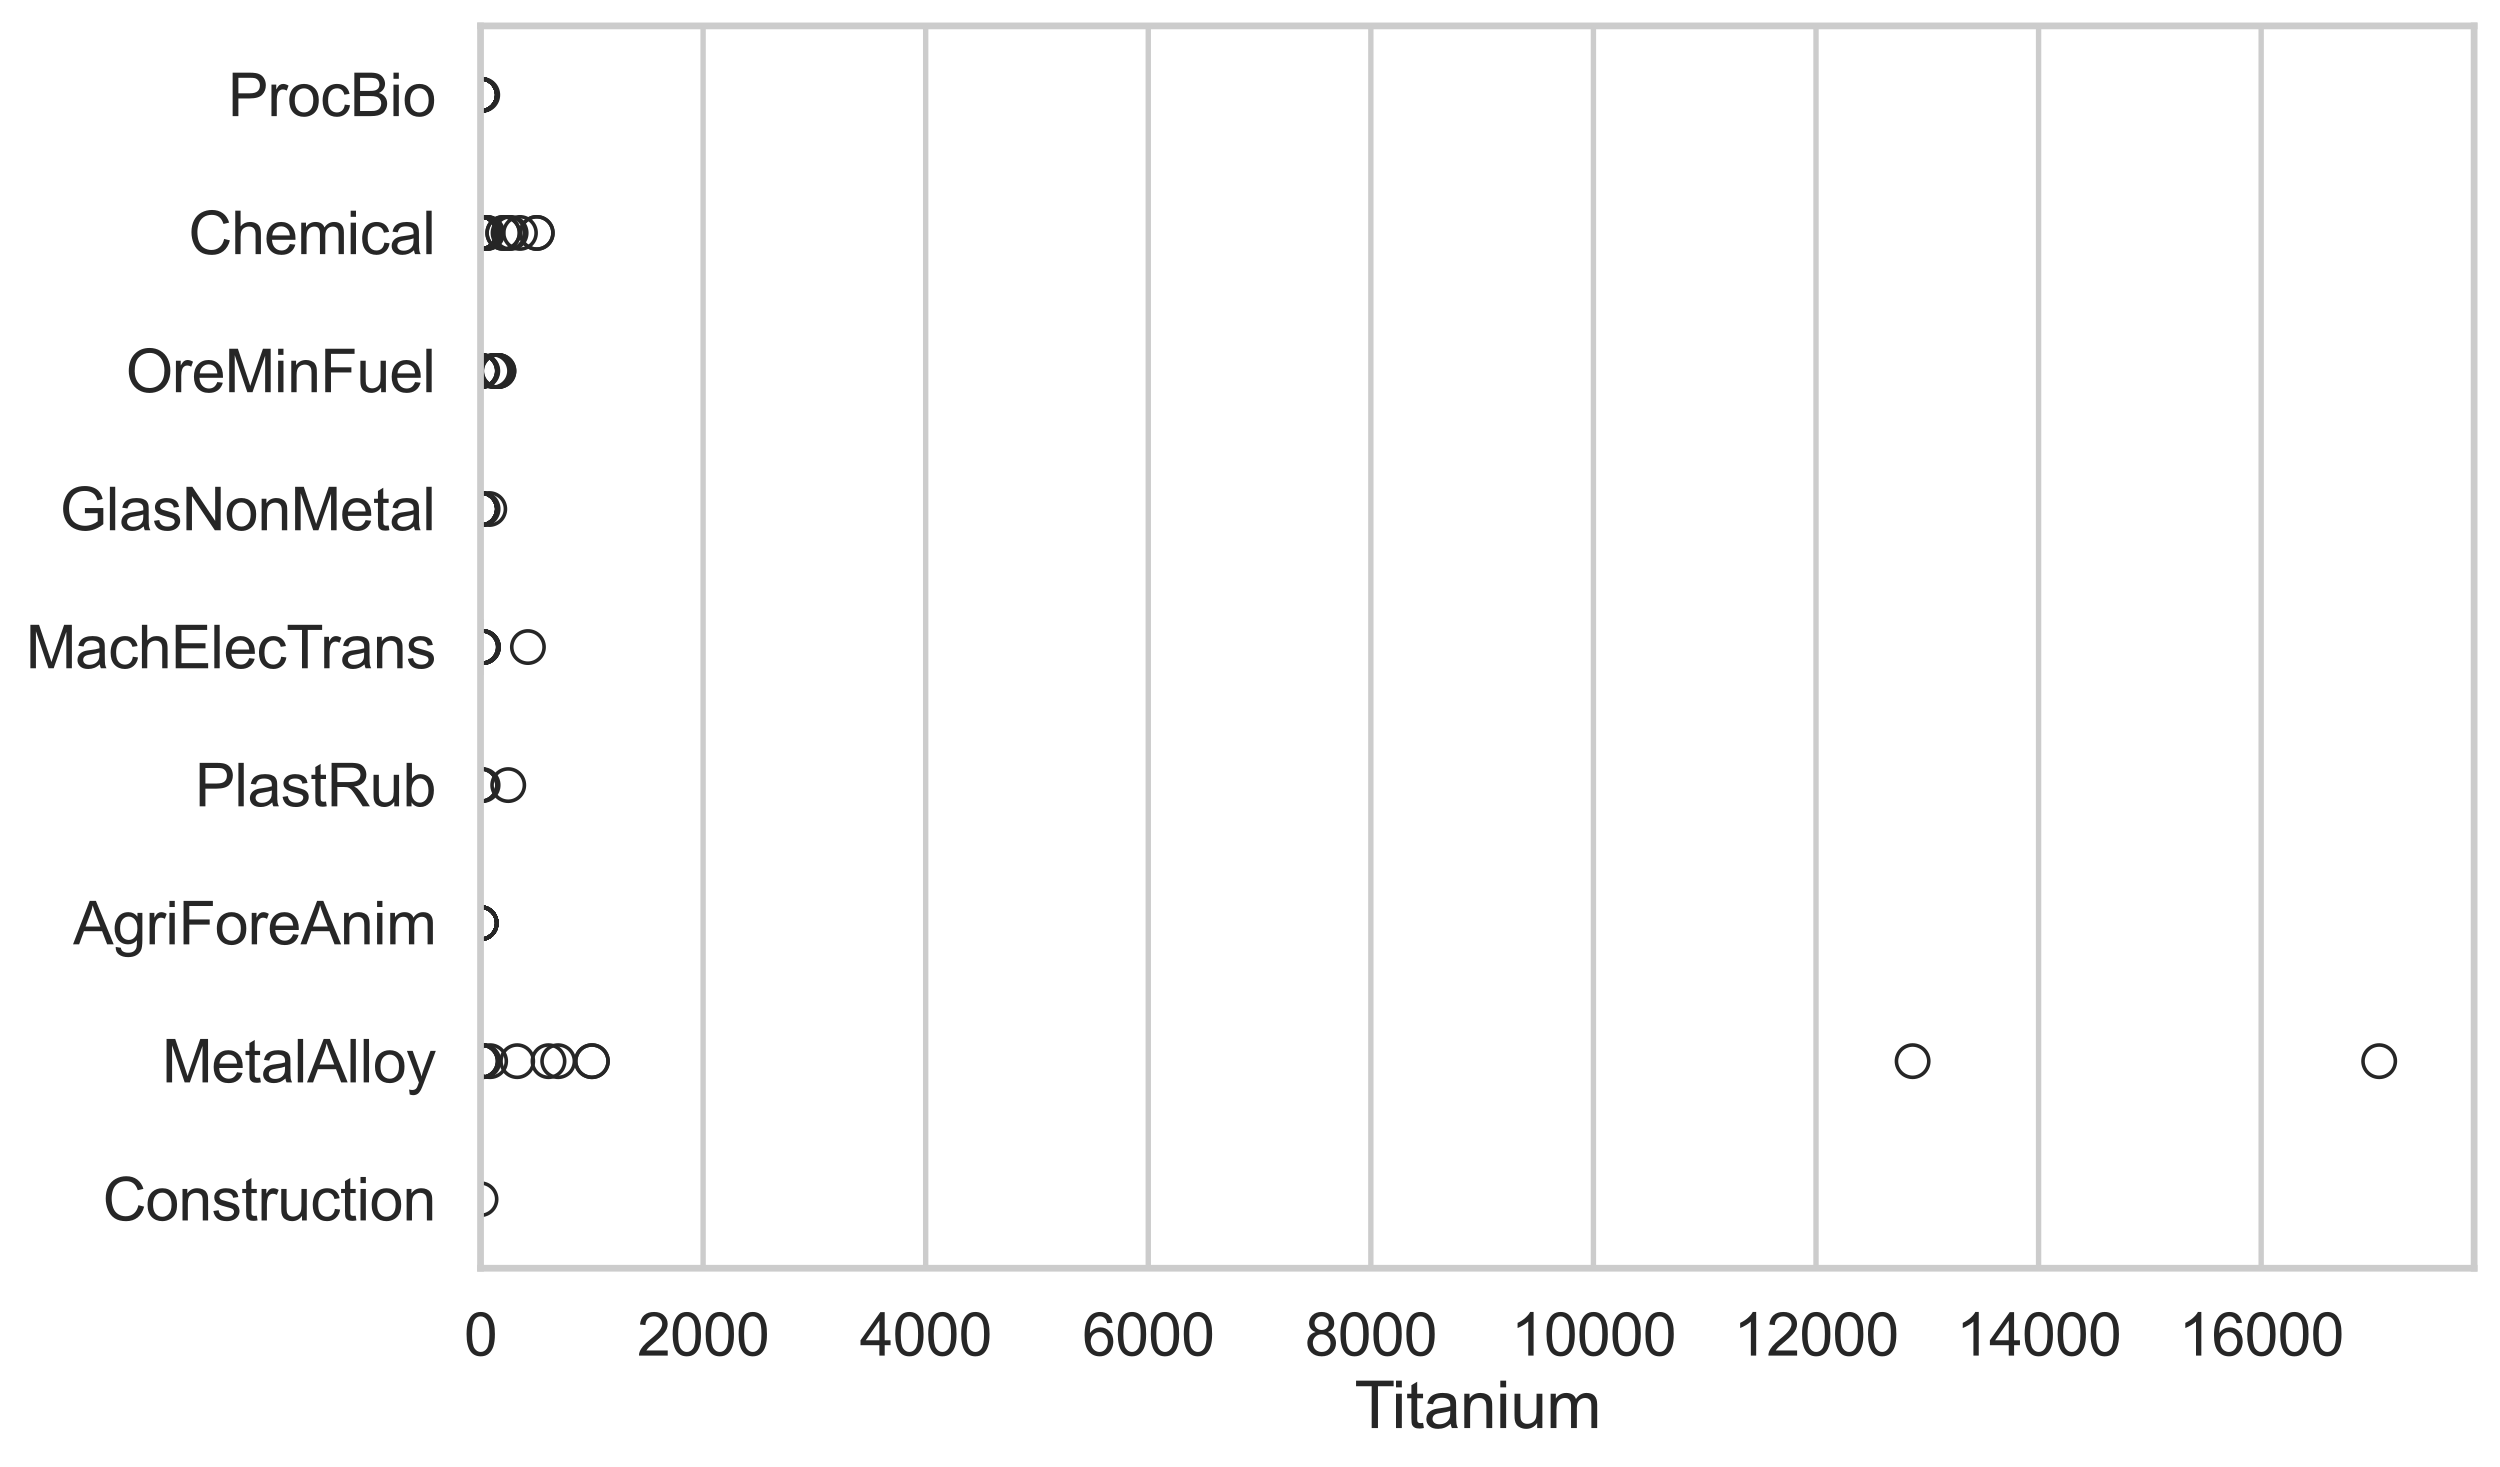 <?xml version="1.0" encoding="utf-8" standalone="no"?>
<!DOCTYPE svg PUBLIC "-//W3C//DTD SVG 1.1//EN"
  "http://www.w3.org/Graphics/SVG/1.1/DTD/svg11.dtd">
<svg xmlns:xlink="http://www.w3.org/1999/xlink" width="695.577pt" height="408.111pt" viewBox="0 0 695.577 408.111" xmlns="http://www.w3.org/2000/svg" version="1.1">
 <defs>
  <style type="text/css">*{stroke-linejoin: round; stroke-linecap: butt}</style>
 </defs>
 <g id="figure_1">
  <g id="patch_1">
   <path d="M 0 408.111 
L 695.577 408.111 
L 695.577 0 
L 0 0 
z
" style="fill: #ffffff"/>
  </g>
  <g id="axes_1">
   <g id="patch_2">
    <path d="M 133.697 352.86 
L 688.377 352.86 
L 688.377 7.2 
L 133.697 7.2 
z
" style="fill: #ffffff"/>
   </g>
   <g id="matplotlib.axis_1">
    <g id="xtick_1">
     <g id="line2d_1">
      <path d="M 133.697 352.86 
L 133.697 7.2 
" clip-path="url(#pbcf66640b5)" style="fill: none; stroke: #cccccc; stroke-width: 1.5; stroke-linecap: round"/>
     </g>
     <g id="text_1">
      <!-- 0 -->
      <g style="fill: #262626" transform="translate(129.109 377.17) scale(0.165 -0.165)">
       <defs>
        <path id="ArialMT-30" d="M 266 2259 
Q 266 3072 433 3567 
Q 600 4063 929 4331 
Q 1259 4600 1759 4600 
Q 2128 4600 2406 4451 
Q 2684 4303 2865 4023 
Q 3047 3744 3150 3342 
Q 3253 2941 3253 2259 
Q 3253 1453 3087 958 
Q 2922 463 2592 192 
Q 2263 -78 1759 -78 
Q 1097 -78 719 397 
Q 266 969 266 2259 
z
M 844 2259 
Q 844 1131 1108 757 
Q 1372 384 1759 384 
Q 2147 384 2411 759 
Q 2675 1134 2675 2259 
Q 2675 3391 2411 3762 
Q 2147 4134 1753 4134 
Q 1366 4134 1134 3806 
Q 844 3388 844 2259 
z
" transform="scale(0.016)"/>
       </defs>
       <use xlink:href="#ArialMT-30"/>
      </g>
     </g>
    </g>
    <g id="xtick_2">
     <g id="line2d_2">
      <path d="M 195.625 352.86 
L 195.625 7.2 
" clip-path="url(#pbcf66640b5)" style="fill: none; stroke: #cccccc; stroke-width: 1.5; stroke-linecap: round"/>
     </g>
     <g id="text_2">
      <!-- 2000 -->
      <g style="fill: #262626" transform="translate(177.274 377.17) scale(0.165 -0.165)">
       <defs>
        <path id="ArialMT-32" d="M 3222 541 
L 3222 0 
L 194 0 
Q 188 203 259 391 
Q 375 700 629 1000 
Q 884 1300 1366 1694 
Q 2113 2306 2375 2664 
Q 2638 3022 2638 3341 
Q 2638 3675 2398 3904 
Q 2159 4134 1775 4134 
Q 1369 4134 1125 3890 
Q 881 3647 878 3216 
L 300 3275 
Q 359 3922 746 4261 
Q 1134 4600 1788 4600 
Q 2447 4600 2831 4234 
Q 3216 3869 3216 3328 
Q 3216 3053 3103 2787 
Q 2991 2522 2730 2228 
Q 2469 1934 1863 1422 
Q 1356 997 1212 845 
Q 1069 694 975 541 
L 3222 541 
z
" transform="scale(0.016)"/>
       </defs>
       <use xlink:href="#ArialMT-32"/>
       <use xlink:href="#ArialMT-30" transform="translate(55.615 0)"/>
       <use xlink:href="#ArialMT-30" transform="translate(111.23 0)"/>
       <use xlink:href="#ArialMT-30" transform="translate(166.846 0)"/>
      </g>
     </g>
    </g>
    <g id="xtick_3">
     <g id="line2d_3">
      <path d="M 257.554 352.86 
L 257.554 7.2 
" clip-path="url(#pbcf66640b5)" style="fill: none; stroke: #cccccc; stroke-width: 1.5; stroke-linecap: round"/>
     </g>
     <g id="text_3">
      <!-- 4000 -->
      <g style="fill: #262626" transform="translate(239.203 377.17) scale(0.165 -0.165)">
       <defs>
        <path id="ArialMT-34" d="M 2069 0 
L 2069 1097 
L 81 1097 
L 81 1613 
L 2172 4581 
L 2631 4581 
L 2631 1613 
L 3250 1613 
L 3250 1097 
L 2631 1097 
L 2631 0 
L 2069 0 
z
M 2069 1613 
L 2069 3678 
L 634 1613 
L 2069 1613 
z
" transform="scale(0.016)"/>
       </defs>
       <use xlink:href="#ArialMT-34"/>
       <use xlink:href="#ArialMT-30" transform="translate(55.615 0)"/>
       <use xlink:href="#ArialMT-30" transform="translate(111.23 0)"/>
       <use xlink:href="#ArialMT-30" transform="translate(166.846 0)"/>
      </g>
     </g>
    </g>
    <g id="xtick_4">
     <g id="line2d_4">
      <path d="M 319.483 352.86 
L 319.483 7.2 
" clip-path="url(#pbcf66640b5)" style="fill: none; stroke: #cccccc; stroke-width: 1.5; stroke-linecap: round"/>
     </g>
     <g id="text_4">
      <!-- 6000 -->
      <g style="fill: #262626" transform="translate(301.131 377.17) scale(0.165 -0.165)">
       <defs>
        <path id="ArialMT-36" d="M 3184 3459 
L 2625 3416 
Q 2550 3747 2413 3897 
Q 2184 4138 1850 4138 
Q 1581 4138 1378 3988 
Q 1113 3794 959 3422 
Q 806 3050 800 2363 
Q 1003 2672 1297 2822 
Q 1591 2972 1913 2972 
Q 2475 2972 2870 2558 
Q 3266 2144 3266 1488 
Q 3266 1056 3080 686 
Q 2894 316 2569 119 
Q 2244 -78 1831 -78 
Q 1128 -78 684 439 
Q 241 956 241 2144 
Q 241 3472 731 4075 
Q 1159 4600 1884 4600 
Q 2425 4600 2770 4297 
Q 3116 3994 3184 3459 
z
M 888 1484 
Q 888 1194 1011 928 
Q 1134 663 1356 523 
Q 1578 384 1822 384 
Q 2178 384 2434 671 
Q 2691 959 2691 1453 
Q 2691 1928 2437 2201 
Q 2184 2475 1800 2475 
Q 1419 2475 1153 2201 
Q 888 1928 888 1484 
z
" transform="scale(0.016)"/>
       </defs>
       <use xlink:href="#ArialMT-36"/>
       <use xlink:href="#ArialMT-30" transform="translate(55.615 0)"/>
       <use xlink:href="#ArialMT-30" transform="translate(111.23 0)"/>
       <use xlink:href="#ArialMT-30" transform="translate(166.846 0)"/>
      </g>
     </g>
    </g>
    <g id="xtick_5">
     <g id="line2d_5">
      <path d="M 381.411 352.86 
L 381.411 7.2 
" clip-path="url(#pbcf66640b5)" style="fill: none; stroke: #cccccc; stroke-width: 1.5; stroke-linecap: round"/>
     </g>
     <g id="text_5">
      <!-- 8000 -->
      <g style="fill: #262626" transform="translate(363.06 377.17) scale(0.165 -0.165)">
       <defs>
        <path id="ArialMT-38" d="M 1131 2484 
Q 781 2613 612 2850 
Q 444 3088 444 3419 
Q 444 3919 803 4259 
Q 1163 4600 1759 4600 
Q 2359 4600 2725 4251 
Q 3091 3903 3091 3403 
Q 3091 3084 2923 2848 
Q 2756 2613 2416 2484 
Q 2838 2347 3058 2040 
Q 3278 1734 3278 1309 
Q 3278 722 2862 322 
Q 2447 -78 1769 -78 
Q 1091 -78 675 323 
Q 259 725 259 1325 
Q 259 1772 486 2073 
Q 713 2375 1131 2484 
z
M 1019 3438 
Q 1019 3113 1228 2906 
Q 1438 2700 1772 2700 
Q 2097 2700 2305 2904 
Q 2513 3109 2513 3406 
Q 2513 3716 2298 3927 
Q 2084 4138 1766 4138 
Q 1444 4138 1231 3931 
Q 1019 3725 1019 3438 
z
M 838 1322 
Q 838 1081 952 856 
Q 1066 631 1291 507 
Q 1516 384 1775 384 
Q 2178 384 2440 643 
Q 2703 903 2703 1303 
Q 2703 1709 2433 1975 
Q 2163 2241 1756 2241 
Q 1359 2241 1098 1978 
Q 838 1716 838 1322 
z
" transform="scale(0.016)"/>
       </defs>
       <use xlink:href="#ArialMT-38"/>
       <use xlink:href="#ArialMT-30" transform="translate(55.615 0)"/>
       <use xlink:href="#ArialMT-30" transform="translate(111.23 0)"/>
       <use xlink:href="#ArialMT-30" transform="translate(166.846 0)"/>
      </g>
     </g>
    </g>
    <g id="xtick_6">
     <g id="line2d_6">
      <path d="M 443.34 352.86 
L 443.34 7.2 
" clip-path="url(#pbcf66640b5)" style="fill: none; stroke: #cccccc; stroke-width: 1.5; stroke-linecap: round"/>
     </g>
     <g id="text_6">
      <!-- 10000 -->
      <g style="fill: #262626" transform="translate(420.401 377.17) scale(0.165 -0.165)">
       <defs>
        <path id="ArialMT-31" d="M 2384 0 
L 1822 0 
L 1822 3584 
Q 1619 3391 1289 3197 
Q 959 3003 697 2906 
L 697 3450 
Q 1169 3672 1522 3987 
Q 1875 4303 2022 4600 
L 2384 4600 
L 2384 0 
z
" transform="scale(0.016)"/>
       </defs>
       <use xlink:href="#ArialMT-31"/>
       <use xlink:href="#ArialMT-30" transform="translate(55.615 0)"/>
       <use xlink:href="#ArialMT-30" transform="translate(111.23 0)"/>
       <use xlink:href="#ArialMT-30" transform="translate(166.846 0)"/>
       <use xlink:href="#ArialMT-30" transform="translate(222.461 0)"/>
      </g>
     </g>
    </g>
    <g id="xtick_7">
     <g id="line2d_7">
      <path d="M 505.268 352.86 
L 505.268 7.2 
" clip-path="url(#pbcf66640b5)" style="fill: none; stroke: #cccccc; stroke-width: 1.5; stroke-linecap: round"/>
     </g>
     <g id="text_7">
      <!-- 12000 -->
      <g style="fill: #262626" transform="translate(482.329 377.17) scale(0.165 -0.165)">
       <use xlink:href="#ArialMT-31"/>
       <use xlink:href="#ArialMT-32" transform="translate(55.615 0)"/>
       <use xlink:href="#ArialMT-30" transform="translate(111.23 0)"/>
       <use xlink:href="#ArialMT-30" transform="translate(166.846 0)"/>
       <use xlink:href="#ArialMT-30" transform="translate(222.461 0)"/>
      </g>
     </g>
    </g>
    <g id="xtick_8">
     <g id="line2d_8">
      <path d="M 567.197 352.86 
L 567.197 7.2 
" clip-path="url(#pbcf66640b5)" style="fill: none; stroke: #cccccc; stroke-width: 1.5; stroke-linecap: round"/>
     </g>
     <g id="text_8">
      <!-- 14000 -->
      <g style="fill: #262626" transform="translate(544.258 377.17) scale(0.165 -0.165)">
       <use xlink:href="#ArialMT-31"/>
       <use xlink:href="#ArialMT-34" transform="translate(55.615 0)"/>
       <use xlink:href="#ArialMT-30" transform="translate(111.23 0)"/>
       <use xlink:href="#ArialMT-30" transform="translate(166.846 0)"/>
       <use xlink:href="#ArialMT-30" transform="translate(222.461 0)"/>
      </g>
     </g>
    </g>
    <g id="xtick_9">
     <g id="line2d_9">
      <path d="M 629.125 352.86 
L 629.125 7.2 
" clip-path="url(#pbcf66640b5)" style="fill: none; stroke: #cccccc; stroke-width: 1.5; stroke-linecap: round"/>
     </g>
     <g id="text_9">
      <!-- 16000 -->
      <g style="fill: #262626" transform="translate(606.186 377.17) scale(0.165 -0.165)">
       <use xlink:href="#ArialMT-31"/>
       <use xlink:href="#ArialMT-36" transform="translate(55.615 0)"/>
       <use xlink:href="#ArialMT-30" transform="translate(111.23 0)"/>
       <use xlink:href="#ArialMT-30" transform="translate(166.846 0)"/>
       <use xlink:href="#ArialMT-30" transform="translate(222.461 0)"/>
      </g>
     </g>
    </g>
    <g id="text_10">
     <!-- Titanium -->
     <g style="fill: #262626" transform="translate(376.866 397.334) scale(0.18 -0.18)">
      <defs>
       <path id="ArialMT-54" d="M 1659 0 
L 1659 4041 
L 150 4041 
L 150 4581 
L 3781 4581 
L 3781 4041 
L 2266 4041 
L 2266 0 
L 1659 0 
z
" transform="scale(0.016)"/>
       <path id="ArialMT-69" d="M 425 3934 
L 425 4581 
L 988 4581 
L 988 3934 
L 425 3934 
z
M 425 0 
L 425 3319 
L 988 3319 
L 988 0 
L 425 0 
z
" transform="scale(0.016)"/>
       <path id="ArialMT-74" d="M 1650 503 
L 1731 6 
Q 1494 -44 1306 -44 
Q 1000 -44 831 53 
Q 663 150 594 308 
Q 525 466 525 972 
L 525 2881 
L 113 2881 
L 113 3319 
L 525 3319 
L 525 4141 
L 1084 4478 
L 1084 3319 
L 1650 3319 
L 1650 2881 
L 1084 2881 
L 1084 941 
Q 1084 700 1114 631 
Q 1144 563 1211 522 
Q 1278 481 1403 481 
Q 1497 481 1650 503 
z
" transform="scale(0.016)"/>
       <path id="ArialMT-61" d="M 2588 409 
Q 2275 144 1986 34 
Q 1697 -75 1366 -75 
Q 819 -75 525 192 
Q 231 459 231 875 
Q 231 1119 342 1320 
Q 453 1522 633 1644 
Q 813 1766 1038 1828 
Q 1203 1872 1538 1913 
Q 2219 1994 2541 2106 
Q 2544 2222 2544 2253 
Q 2544 2597 2384 2738 
Q 2169 2928 1744 2928 
Q 1347 2928 1158 2789 
Q 969 2650 878 2297 
L 328 2372 
Q 403 2725 575 2942 
Q 747 3159 1072 3276 
Q 1397 3394 1825 3394 
Q 2250 3394 2515 3294 
Q 2781 3194 2906 3042 
Q 3031 2891 3081 2659 
Q 3109 2516 3109 2141 
L 3109 1391 
Q 3109 606 3145 398 
Q 3181 191 3288 0 
L 2700 0 
Q 2613 175 2588 409 
z
M 2541 1666 
Q 2234 1541 1622 1453 
Q 1275 1403 1131 1340 
Q 988 1278 909 1158 
Q 831 1038 831 891 
Q 831 666 1001 516 
Q 1172 366 1500 366 
Q 1825 366 2078 508 
Q 2331 650 2450 897 
Q 2541 1088 2541 1459 
L 2541 1666 
z
" transform="scale(0.016)"/>
       <path id="ArialMT-6e" d="M 422 0 
L 422 3319 
L 928 3319 
L 928 2847 
Q 1294 3394 1984 3394 
Q 2284 3394 2536 3286 
Q 2788 3178 2913 3003 
Q 3038 2828 3088 2588 
Q 3119 2431 3119 2041 
L 3119 0 
L 2556 0 
L 2556 2019 
Q 2556 2363 2490 2533 
Q 2425 2703 2258 2804 
Q 2091 2906 1866 2906 
Q 1506 2906 1245 2678 
Q 984 2450 984 1813 
L 984 0 
L 422 0 
z
" transform="scale(0.016)"/>
       <path id="ArialMT-75" d="M 2597 0 
L 2597 488 
Q 2209 -75 1544 -75 
Q 1250 -75 995 37 
Q 741 150 617 320 
Q 494 491 444 738 
Q 409 903 409 1263 
L 409 3319 
L 972 3319 
L 972 1478 
Q 972 1038 1006 884 
Q 1059 663 1231 536 
Q 1403 409 1656 409 
Q 1909 409 2131 539 
Q 2353 669 2445 892 
Q 2538 1116 2538 1541 
L 2538 3319 
L 3100 3319 
L 3100 0 
L 2597 0 
z
" transform="scale(0.016)"/>
       <path id="ArialMT-6d" d="M 422 0 
L 422 3319 
L 925 3319 
L 925 2853 
Q 1081 3097 1340 3245 
Q 1600 3394 1931 3394 
Q 2300 3394 2536 3241 
Q 2772 3088 2869 2813 
Q 3263 3394 3894 3394 
Q 4388 3394 4653 3120 
Q 4919 2847 4919 2278 
L 4919 0 
L 4359 0 
L 4359 2091 
Q 4359 2428 4304 2576 
Q 4250 2725 4106 2815 
Q 3963 2906 3769 2906 
Q 3419 2906 3187 2673 
Q 2956 2441 2956 1928 
L 2956 0 
L 2394 0 
L 2394 2156 
Q 2394 2531 2256 2718 
Q 2119 2906 1806 2906 
Q 1569 2906 1367 2781 
Q 1166 2656 1075 2415 
Q 984 2175 984 1722 
L 984 0 
L 422 0 
z
" transform="scale(0.016)"/>
      </defs>
      <use xlink:href="#ArialMT-54"/>
      <use xlink:href="#ArialMT-69" transform="translate(57.334 0)"/>
      <use xlink:href="#ArialMT-74" transform="translate(79.551 0)"/>
      <use xlink:href="#ArialMT-61" transform="translate(107.334 0)"/>
      <use xlink:href="#ArialMT-6e" transform="translate(162.949 0)"/>
      <use xlink:href="#ArialMT-69" transform="translate(218.564 0)"/>
      <use xlink:href="#ArialMT-75" transform="translate(240.781 0)"/>
      <use xlink:href="#ArialMT-6d" transform="translate(296.396 0)"/>
     </g>
    </g>
   </g>
   <g id="matplotlib.axis_2">
    <g id="ytick_1">
     <g id="text_11">
      <!-- ProcBio -->
      <g style="fill: #262626" transform="translate(63.424 32.309) scale(0.165 -0.165)">
       <defs>
        <path id="ArialMT-50" d="M 494 0 
L 494 4581 
L 2222 4581 
Q 2678 4581 2919 4538 
Q 3256 4481 3484 4323 
Q 3713 4166 3852 3881 
Q 3991 3597 3991 3256 
Q 3991 2672 3619 2267 
Q 3247 1863 2275 1863 
L 1100 1863 
L 1100 0 
L 494 0 
z
M 1100 2403 
L 2284 2403 
Q 2872 2403 3119 2622 
Q 3366 2841 3366 3238 
Q 3366 3525 3220 3729 
Q 3075 3934 2838 4000 
Q 2684 4041 2272 4041 
L 1100 4041 
L 1100 2403 
z
" transform="scale(0.016)"/>
        <path id="ArialMT-72" d="M 416 0 
L 416 3319 
L 922 3319 
L 922 2816 
Q 1116 3169 1280 3281 
Q 1444 3394 1641 3394 
Q 1925 3394 2219 3213 
L 2025 2691 
Q 1819 2813 1613 2813 
Q 1428 2813 1281 2702 
Q 1134 2591 1072 2394 
Q 978 2094 978 1738 
L 978 0 
L 416 0 
z
" transform="scale(0.016)"/>
        <path id="ArialMT-6f" d="M 213 1659 
Q 213 2581 725 3025 
Q 1153 3394 1769 3394 
Q 2453 3394 2887 2945 
Q 3322 2497 3322 1706 
Q 3322 1066 3130 698 
Q 2938 331 2570 128 
Q 2203 -75 1769 -75 
Q 1072 -75 642 372 
Q 213 819 213 1659 
z
M 791 1659 
Q 791 1022 1069 705 
Q 1347 388 1769 388 
Q 2188 388 2466 706 
Q 2744 1025 2744 1678 
Q 2744 2294 2464 2611 
Q 2184 2928 1769 2928 
Q 1347 2928 1069 2612 
Q 791 2297 791 1659 
z
" transform="scale(0.016)"/>
        <path id="ArialMT-63" d="M 2588 1216 
L 3141 1144 
Q 3050 572 2676 248 
Q 2303 -75 1759 -75 
Q 1078 -75 664 370 
Q 250 816 250 1647 
Q 250 2184 428 2587 
Q 606 2991 970 3192 
Q 1334 3394 1763 3394 
Q 2303 3394 2647 3120 
Q 2991 2847 3088 2344 
L 2541 2259 
Q 2463 2594 2264 2762 
Q 2066 2931 1784 2931 
Q 1359 2931 1093 2626 
Q 828 2322 828 1663 
Q 828 994 1084 691 
Q 1341 388 1753 388 
Q 2084 388 2306 591 
Q 2528 794 2588 1216 
z
" transform="scale(0.016)"/>
        <path id="ArialMT-42" d="M 469 0 
L 469 4581 
L 2188 4581 
Q 2713 4581 3030 4442 
Q 3347 4303 3526 4014 
Q 3706 3725 3706 3409 
Q 3706 3116 3547 2856 
Q 3388 2597 3066 2438 
Q 3481 2316 3704 2022 
Q 3928 1728 3928 1328 
Q 3928 1006 3792 729 
Q 3656 453 3456 303 
Q 3256 153 2954 76 
Q 2653 0 2216 0 
L 469 0 
z
M 1075 2656 
L 2066 2656 
Q 2469 2656 2644 2709 
Q 2875 2778 2992 2937 
Q 3109 3097 3109 3338 
Q 3109 3566 3000 3739 
Q 2891 3913 2687 3977 
Q 2484 4041 1991 4041 
L 1075 4041 
L 1075 2656 
z
M 1075 541 
L 2216 541 
Q 2509 541 2628 563 
Q 2838 600 2978 687 
Q 3119 775 3209 942 
Q 3300 1109 3300 1328 
Q 3300 1584 3169 1773 
Q 3038 1963 2805 2039 
Q 2572 2116 2134 2116 
L 1075 2116 
L 1075 541 
z
" transform="scale(0.016)"/>
       </defs>
       <use xlink:href="#ArialMT-50"/>
       <use xlink:href="#ArialMT-72" transform="translate(66.699 0)"/>
       <use xlink:href="#ArialMT-6f" transform="translate(100 0)"/>
       <use xlink:href="#ArialMT-63" transform="translate(155.615 0)"/>
       <use xlink:href="#ArialMT-42" transform="translate(205.615 0)"/>
       <use xlink:href="#ArialMT-69" transform="translate(272.314 0)"/>
       <use xlink:href="#ArialMT-6f" transform="translate(294.531 0)"/>
      </g>
     </g>
    </g>
    <g id="ytick_2">
     <g id="text_12">
      <!-- Chemical -->
      <g style="fill: #262626" transform="translate(52.428 70.715) scale(0.165 -0.165)">
       <defs>
        <path id="ArialMT-43" d="M 3763 1606 
L 4369 1453 
Q 4178 706 3683 314 
Q 3188 -78 2472 -78 
Q 1731 -78 1267 223 
Q 803 525 561 1097 
Q 319 1669 319 2325 
Q 319 3041 592 3573 
Q 866 4106 1370 4382 
Q 1875 4659 2481 4659 
Q 3169 4659 3637 4309 
Q 4106 3959 4291 3325 
L 3694 3184 
Q 3534 3684 3231 3912 
Q 2928 4141 2469 4141 
Q 1941 4141 1586 3887 
Q 1231 3634 1087 3207 
Q 944 2781 944 2328 
Q 944 1744 1114 1308 
Q 1284 872 1643 656 
Q 2003 441 2422 441 
Q 2931 441 3284 734 
Q 3638 1028 3763 1606 
z
" transform="scale(0.016)"/>
        <path id="ArialMT-68" d="M 422 0 
L 422 4581 
L 984 4581 
L 984 2938 
Q 1378 3394 1978 3394 
Q 2347 3394 2619 3248 
Q 2891 3103 3008 2847 
Q 3125 2591 3125 2103 
L 3125 0 
L 2563 0 
L 2563 2103 
Q 2563 2525 2380 2717 
Q 2197 2909 1863 2909 
Q 1613 2909 1392 2779 
Q 1172 2650 1078 2428 
Q 984 2206 984 1816 
L 984 0 
L 422 0 
z
" transform="scale(0.016)"/>
        <path id="ArialMT-65" d="M 2694 1069 
L 3275 997 
Q 3138 488 2766 206 
Q 2394 -75 1816 -75 
Q 1088 -75 661 373 
Q 234 822 234 1631 
Q 234 2469 665 2931 
Q 1097 3394 1784 3394 
Q 2450 3394 2872 2941 
Q 3294 2488 3294 1666 
Q 3294 1616 3291 1516 
L 816 1516 
Q 847 969 1125 678 
Q 1403 388 1819 388 
Q 2128 388 2347 550 
Q 2566 713 2694 1069 
z
M 847 1978 
L 2700 1978 
Q 2663 2397 2488 2606 
Q 2219 2931 1791 2931 
Q 1403 2931 1139 2672 
Q 875 2413 847 1978 
z
" transform="scale(0.016)"/>
        <path id="ArialMT-6c" d="M 409 0 
L 409 4581 
L 972 4581 
L 972 0 
L 409 0 
z
" transform="scale(0.016)"/>
       </defs>
       <use xlink:href="#ArialMT-43"/>
       <use xlink:href="#ArialMT-68" transform="translate(72.217 0)"/>
       <use xlink:href="#ArialMT-65" transform="translate(127.832 0)"/>
       <use xlink:href="#ArialMT-6d" transform="translate(183.447 0)"/>
       <use xlink:href="#ArialMT-69" transform="translate(266.748 0)"/>
       <use xlink:href="#ArialMT-63" transform="translate(288.965 0)"/>
       <use xlink:href="#ArialMT-61" transform="translate(338.965 0)"/>
       <use xlink:href="#ArialMT-6c" transform="translate(394.58 0)"/>
      </g>
     </g>
    </g>
    <g id="ytick_3">
     <g id="text_13">
      <!-- OreMinFuel -->
      <g style="fill: #262626" transform="translate(35.013 109.122) scale(0.165 -0.165)">
       <defs>
        <path id="ArialMT-4f" d="M 309 2231 
Q 309 3372 921 4017 
Q 1534 4663 2503 4663 
Q 3138 4663 3647 4359 
Q 4156 4056 4423 3514 
Q 4691 2972 4691 2284 
Q 4691 1588 4409 1038 
Q 4128 488 3612 205 
Q 3097 -78 2500 -78 
Q 1853 -78 1343 234 
Q 834 547 571 1087 
Q 309 1628 309 2231 
z
M 934 2222 
Q 934 1394 1379 917 
Q 1825 441 2497 441 
Q 3181 441 3623 922 
Q 4066 1403 4066 2288 
Q 4066 2847 3877 3264 
Q 3688 3681 3323 3911 
Q 2959 4141 2506 4141 
Q 1863 4141 1398 3698 
Q 934 3256 934 2222 
z
" transform="scale(0.016)"/>
        <path id="ArialMT-4d" d="M 475 0 
L 475 4581 
L 1388 4581 
L 2472 1338 
Q 2622 884 2691 659 
Q 2769 909 2934 1394 
L 4031 4581 
L 4847 4581 
L 4847 0 
L 4263 0 
L 4263 3834 
L 2931 0 
L 2384 0 
L 1059 3900 
L 1059 0 
L 475 0 
z
" transform="scale(0.016)"/>
        <path id="ArialMT-46" d="M 525 0 
L 525 4581 
L 3616 4581 
L 3616 4041 
L 1131 4041 
L 1131 2622 
L 3281 2622 
L 3281 2081 
L 1131 2081 
L 1131 0 
L 525 0 
z
" transform="scale(0.016)"/>
       </defs>
       <use xlink:href="#ArialMT-4f"/>
       <use xlink:href="#ArialMT-72" transform="translate(77.783 0)"/>
       <use xlink:href="#ArialMT-65" transform="translate(111.084 0)"/>
       <use xlink:href="#ArialMT-4d" transform="translate(166.699 0)"/>
       <use xlink:href="#ArialMT-69" transform="translate(250 0)"/>
       <use xlink:href="#ArialMT-6e" transform="translate(272.217 0)"/>
       <use xlink:href="#ArialMT-46" transform="translate(327.832 0)"/>
       <use xlink:href="#ArialMT-75" transform="translate(388.916 0)"/>
       <use xlink:href="#ArialMT-65" transform="translate(444.531 0)"/>
       <use xlink:href="#ArialMT-6c" transform="translate(500.146 0)"/>
      </g>
     </g>
    </g>
    <g id="ytick_4">
     <g id="text_14">
      <!-- GlasNonMetal -->
      <g style="fill: #262626" transform="translate(16.659 147.529) scale(0.165 -0.165)">
       <defs>
        <path id="ArialMT-47" d="M 2638 1797 
L 2638 2334 
L 4578 2338 
L 4578 638 
Q 4131 281 3656 101 
Q 3181 -78 2681 -78 
Q 2006 -78 1454 211 
Q 903 500 622 1047 
Q 341 1594 341 2269 
Q 341 2938 620 3517 
Q 900 4097 1425 4378 
Q 1950 4659 2634 4659 
Q 3131 4659 3532 4498 
Q 3934 4338 4162 4050 
Q 4391 3763 4509 3300 
L 3963 3150 
Q 3859 3500 3706 3700 
Q 3553 3900 3268 4020 
Q 2984 4141 2638 4141 
Q 2222 4141 1919 4014 
Q 1616 3888 1430 3681 
Q 1244 3475 1141 3228 
Q 966 2803 966 2306 
Q 966 1694 1177 1281 
Q 1388 869 1791 669 
Q 2194 469 2647 469 
Q 3041 469 3416 620 
Q 3791 772 3984 944 
L 3984 1797 
L 2638 1797 
z
" transform="scale(0.016)"/>
        <path id="ArialMT-73" d="M 197 991 
L 753 1078 
Q 800 744 1014 566 
Q 1228 388 1613 388 
Q 2000 388 2187 545 
Q 2375 703 2375 916 
Q 2375 1106 2209 1216 
Q 2094 1291 1634 1406 
Q 1016 1563 777 1677 
Q 538 1791 414 1992 
Q 291 2194 291 2438 
Q 291 2659 392 2848 
Q 494 3038 669 3163 
Q 800 3259 1026 3326 
Q 1253 3394 1513 3394 
Q 1903 3394 2198 3281 
Q 2494 3169 2634 2976 
Q 2775 2784 2828 2463 
L 2278 2388 
Q 2241 2644 2061 2787 
Q 1881 2931 1553 2931 
Q 1166 2931 1000 2803 
Q 834 2675 834 2503 
Q 834 2394 903 2306 
Q 972 2216 1119 2156 
Q 1203 2125 1616 2013 
Q 2213 1853 2448 1751 
Q 2684 1650 2818 1456 
Q 2953 1263 2953 975 
Q 2953 694 2789 445 
Q 2625 197 2315 61 
Q 2006 -75 1616 -75 
Q 969 -75 630 194 
Q 291 463 197 991 
z
" transform="scale(0.016)"/>
        <path id="ArialMT-4e" d="M 488 0 
L 488 4581 
L 1109 4581 
L 3516 984 
L 3516 4581 
L 4097 4581 
L 4097 0 
L 3475 0 
L 1069 3600 
L 1069 0 
L 488 0 
z
" transform="scale(0.016)"/>
       </defs>
       <use xlink:href="#ArialMT-47"/>
       <use xlink:href="#ArialMT-6c" transform="translate(77.783 0)"/>
       <use xlink:href="#ArialMT-61" transform="translate(100 0)"/>
       <use xlink:href="#ArialMT-73" transform="translate(155.615 0)"/>
       <use xlink:href="#ArialMT-4e" transform="translate(205.615 0)"/>
       <use xlink:href="#ArialMT-6f" transform="translate(277.832 0)"/>
       <use xlink:href="#ArialMT-6e" transform="translate(333.447 0)"/>
       <use xlink:href="#ArialMT-4d" transform="translate(389.062 0)"/>
       <use xlink:href="#ArialMT-65" transform="translate(472.363 0)"/>
       <use xlink:href="#ArialMT-74" transform="translate(527.979 0)"/>
       <use xlink:href="#ArialMT-61" transform="translate(555.762 0)"/>
       <use xlink:href="#ArialMT-6c" transform="translate(611.377 0)"/>
      </g>
     </g>
    </g>
    <g id="ytick_5">
     <g id="text_15">
      <!-- MachElecTrans -->
      <g style="fill: #262626" transform="translate(7.2 185.935) scale(0.165 -0.165)">
       <defs>
        <path id="ArialMT-45" d="M 506 0 
L 506 4581 
L 3819 4581 
L 3819 4041 
L 1113 4041 
L 1113 2638 
L 3647 2638 
L 3647 2100 
L 1113 2100 
L 1113 541 
L 3925 541 
L 3925 0 
L 506 0 
z
" transform="scale(0.016)"/>
       </defs>
       <use xlink:href="#ArialMT-4d"/>
       <use xlink:href="#ArialMT-61" transform="translate(83.301 0)"/>
       <use xlink:href="#ArialMT-63" transform="translate(138.916 0)"/>
       <use xlink:href="#ArialMT-68" transform="translate(188.916 0)"/>
       <use xlink:href="#ArialMT-45" transform="translate(244.531 0)"/>
       <use xlink:href="#ArialMT-6c" transform="translate(311.23 0)"/>
       <use xlink:href="#ArialMT-65" transform="translate(333.447 0)"/>
       <use xlink:href="#ArialMT-63" transform="translate(389.062 0)"/>
       <use xlink:href="#ArialMT-54" transform="translate(439.062 0)"/>
       <use xlink:href="#ArialMT-72" transform="translate(496.396 0)"/>
       <use xlink:href="#ArialMT-61" transform="translate(529.697 0)"/>
       <use xlink:href="#ArialMT-6e" transform="translate(585.312 0)"/>
       <use xlink:href="#ArialMT-73" transform="translate(640.928 0)"/>
      </g>
     </g>
    </g>
    <g id="ytick_6">
     <g id="text_16">
      <!-- PlastRub -->
      <g style="fill: #262626" transform="translate(54.248 224.342) scale(0.165 -0.165)">
       <defs>
        <path id="ArialMT-52" d="M 503 0 
L 503 4581 
L 2534 4581 
Q 3147 4581 3465 4457 
Q 3784 4334 3975 4021 
Q 4166 3709 4166 3331 
Q 4166 2844 3850 2509 
Q 3534 2175 2875 2084 
Q 3116 1969 3241 1856 
Q 3506 1613 3744 1247 
L 4541 0 
L 3778 0 
L 3172 953 
Q 2906 1366 2734 1584 
Q 2563 1803 2427 1890 
Q 2291 1978 2150 2013 
Q 2047 2034 1813 2034 
L 1109 2034 
L 1109 0 
L 503 0 
z
M 1109 2559 
L 2413 2559 
Q 2828 2559 3062 2645 
Q 3297 2731 3419 2920 
Q 3541 3109 3541 3331 
Q 3541 3656 3305 3865 
Q 3069 4075 2559 4075 
L 1109 4075 
L 1109 2559 
z
" transform="scale(0.016)"/>
        <path id="ArialMT-62" d="M 941 0 
L 419 0 
L 419 4581 
L 981 4581 
L 981 2947 
Q 1338 3394 1891 3394 
Q 2197 3394 2470 3270 
Q 2744 3147 2920 2923 
Q 3097 2700 3197 2384 
Q 3297 2069 3297 1709 
Q 3297 856 2875 390 
Q 2453 -75 1863 -75 
Q 1275 -75 941 416 
L 941 0 
z
M 934 1684 
Q 934 1088 1097 822 
Q 1363 388 1816 388 
Q 2184 388 2453 708 
Q 2722 1028 2722 1663 
Q 2722 2313 2464 2622 
Q 2206 2931 1841 2931 
Q 1472 2931 1203 2611 
Q 934 2291 934 1684 
z
" transform="scale(0.016)"/>
       </defs>
       <use xlink:href="#ArialMT-50"/>
       <use xlink:href="#ArialMT-6c" transform="translate(66.699 0)"/>
       <use xlink:href="#ArialMT-61" transform="translate(88.916 0)"/>
       <use xlink:href="#ArialMT-73" transform="translate(144.531 0)"/>
       <use xlink:href="#ArialMT-74" transform="translate(194.531 0)"/>
       <use xlink:href="#ArialMT-52" transform="translate(222.314 0)"/>
       <use xlink:href="#ArialMT-75" transform="translate(294.531 0)"/>
       <use xlink:href="#ArialMT-62" transform="translate(350.146 0)"/>
      </g>
     </g>
    </g>
    <g id="ytick_7">
     <g id="text_17">
      <!-- AgriForeAnim -->
      <g style="fill: #262626" transform="translate(20.341 262.749) scale(0.165 -0.165)">
       <defs>
        <path id="ArialMT-41" d="M -9 0 
L 1750 4581 
L 2403 4581 
L 4278 0 
L 3588 0 
L 3053 1388 
L 1138 1388 
L 634 0 
L -9 0 
z
M 1313 1881 
L 2866 1881 
L 2388 3150 
Q 2169 3728 2063 4100 
Q 1975 3659 1816 3225 
L 1313 1881 
z
" transform="scale(0.016)"/>
        <path id="ArialMT-67" d="M 319 -275 
L 866 -356 
Q 900 -609 1056 -725 
Q 1266 -881 1628 -881 
Q 2019 -881 2231 -725 
Q 2444 -569 2519 -288 
Q 2563 -116 2559 434 
Q 2191 0 1641 0 
Q 956 0 581 494 
Q 206 988 206 1678 
Q 206 2153 378 2554 
Q 550 2956 876 3175 
Q 1203 3394 1644 3394 
Q 2231 3394 2613 2919 
L 2613 3319 
L 3131 3319 
L 3131 450 
Q 3131 -325 2973 -648 
Q 2816 -972 2473 -1159 
Q 2131 -1347 1631 -1347 
Q 1038 -1347 672 -1080 
Q 306 -813 319 -275 
z
M 784 1719 
Q 784 1066 1043 766 
Q 1303 466 1694 466 
Q 2081 466 2343 764 
Q 2606 1063 2606 1700 
Q 2606 2309 2336 2618 
Q 2066 2928 1684 2928 
Q 1309 2928 1046 2623 
Q 784 2319 784 1719 
z
" transform="scale(0.016)"/>
       </defs>
       <use xlink:href="#ArialMT-41"/>
       <use xlink:href="#ArialMT-67" transform="translate(66.699 0)"/>
       <use xlink:href="#ArialMT-72" transform="translate(122.314 0)"/>
       <use xlink:href="#ArialMT-69" transform="translate(155.615 0)"/>
       <use xlink:href="#ArialMT-46" transform="translate(177.832 0)"/>
       <use xlink:href="#ArialMT-6f" transform="translate(238.916 0)"/>
       <use xlink:href="#ArialMT-72" transform="translate(294.531 0)"/>
       <use xlink:href="#ArialMT-65" transform="translate(327.832 0)"/>
       <use xlink:href="#ArialMT-41" transform="translate(383.447 0)"/>
       <use xlink:href="#ArialMT-6e" transform="translate(450.146 0)"/>
       <use xlink:href="#ArialMT-69" transform="translate(505.762 0)"/>
       <use xlink:href="#ArialMT-6d" transform="translate(527.979 0)"/>
      </g>
     </g>
    </g>
    <g id="ytick_8">
     <g id="text_18">
      <!-- MetalAlloy -->
      <g style="fill: #262626" transform="translate(45.088 301.155) scale(0.165 -0.165)">
       <defs>
        <path id="ArialMT-79" d="M 397 -1278 
L 334 -750 
Q 519 -800 656 -800 
Q 844 -800 956 -737 
Q 1069 -675 1141 -563 
Q 1194 -478 1313 -144 
Q 1328 -97 1363 -6 
L 103 3319 
L 709 3319 
L 1400 1397 
Q 1534 1031 1641 628 
Q 1738 1016 1872 1384 
L 2581 3319 
L 3144 3319 
L 1881 -56 
Q 1678 -603 1566 -809 
Q 1416 -1088 1222 -1217 
Q 1028 -1347 759 -1347 
Q 597 -1347 397 -1278 
z
" transform="scale(0.016)"/>
       </defs>
       <use xlink:href="#ArialMT-4d"/>
       <use xlink:href="#ArialMT-65" transform="translate(83.301 0)"/>
       <use xlink:href="#ArialMT-74" transform="translate(138.916 0)"/>
       <use xlink:href="#ArialMT-61" transform="translate(166.699 0)"/>
       <use xlink:href="#ArialMT-6c" transform="translate(222.314 0)"/>
       <use xlink:href="#ArialMT-41" transform="translate(244.531 0)"/>
       <use xlink:href="#ArialMT-6c" transform="translate(311.23 0)"/>
       <use xlink:href="#ArialMT-6c" transform="translate(333.447 0)"/>
       <use xlink:href="#ArialMT-6f" transform="translate(355.664 0)"/>
       <use xlink:href="#ArialMT-79" transform="translate(411.279 0)"/>
      </g>
     </g>
    </g>
    <g id="ytick_9">
     <g id="text_19">
      <!-- Construction -->
      <g style="fill: #262626" transform="translate(28.575 339.562) scale(0.165 -0.165)">
       <use xlink:href="#ArialMT-43"/>
       <use xlink:href="#ArialMT-6f" transform="translate(72.217 0)"/>
       <use xlink:href="#ArialMT-6e" transform="translate(127.832 0)"/>
       <use xlink:href="#ArialMT-73" transform="translate(183.447 0)"/>
       <use xlink:href="#ArialMT-74" transform="translate(233.447 0)"/>
       <use xlink:href="#ArialMT-72" transform="translate(261.23 0)"/>
       <use xlink:href="#ArialMT-75" transform="translate(294.531 0)"/>
       <use xlink:href="#ArialMT-63" transform="translate(350.146 0)"/>
       <use xlink:href="#ArialMT-74" transform="translate(400.146 0)"/>
       <use xlink:href="#ArialMT-69" transform="translate(427.93 0)"/>
       <use xlink:href="#ArialMT-6f" transform="translate(450.146 0)"/>
       <use xlink:href="#ArialMT-6e" transform="translate(505.762 0)"/>
      </g>
     </g>
    </g>
   </g>
   <g id="patch_3">
    <path d="M 133.697 11.041 
L 133.697 41.766 
L 133.701 41.766 
L 133.701 11.041 
L 133.697 11.041 
z
" clip-path="url(#pbcf66640b5)" style="fill: #ca74db; stroke: #262626; stroke-linejoin: miter"/>
   </g>
   <g id="line2d_10">
    <path d="M 133.697 26.403 
L 133.697 26.403 
" clip-path="url(#pbcf66640b5)" style="fill: none; stroke: #262626"/>
   </g>
   <g id="line2d_11">
    <path d="M 133.701 26.403 
L 133.705 26.403 
" clip-path="url(#pbcf66640b5)" style="fill: none; stroke: #262626"/>
   </g>
   <g id="line2d_12">
    <path d="M 133.697 18.722 
L 133.697 34.085 
" clip-path="url(#pbcf66640b5)" style="fill: none; stroke: #262626; stroke-linecap: round"/>
   </g>
   <g id="line2d_13">
    <path d="M 133.705 18.722 
L 133.705 34.085 
" clip-path="url(#pbcf66640b5)" style="fill: none; stroke: #262626; stroke-linecap: round"/>
   </g>
   <g id="line2d_14">
    <defs>
     <path id="m3570a20532" d="M 0 4.5 
C 1.193 4.5 2.338 4.026 3.182 3.182 
C 4.026 2.338 4.5 1.193 4.5 0 
C 4.5 -1.193 4.026 -2.338 3.182 -3.182 
C 2.338 -4.026 1.193 -4.5 0 -4.5 
C -1.193 -4.5 -2.338 -4.026 -3.182 -3.182 
C -4.026 -2.338 -4.5 -1.193 -4.5 0 
C -4.5 1.193 -4.026 2.338 -3.182 3.182 
C -2.338 4.026 -1.193 4.5 0 4.5 
z
" style="stroke: #262626"/>
    </defs>
    <g clip-path="url(#pbcf66640b5)">
     <use xlink:href="#m3570a20532" x="133.818" y="26.403" style="fill-opacity: 0; stroke: #262626"/>
     <use xlink:href="#m3570a20532" x="133.742" y="26.403" style="fill-opacity: 0; stroke: #262626"/>
     <use xlink:href="#m3570a20532" x="133.723" y="26.403" style="fill-opacity: 0; stroke: #262626"/>
     <use xlink:href="#m3570a20532" x="133.726" y="26.403" style="fill-opacity: 0; stroke: #262626"/>
     <use xlink:href="#m3570a20532" x="134.168" y="26.403" style="fill-opacity: 0; stroke: #262626"/>
     <use xlink:href="#m3570a20532" x="133.719" y="26.403" style="fill-opacity: 0; stroke: #262626"/>
     <use xlink:href="#m3570a20532" x="133.71" y="26.403" style="fill-opacity: 0; stroke: #262626"/>
     <use xlink:href="#m3570a20532" x="133.766" y="26.403" style="fill-opacity: 0; stroke: #262626"/>
     <use xlink:href="#m3570a20532" x="133.71" y="26.403" style="fill-opacity: 0; stroke: #262626"/>
     <use xlink:href="#m3570a20532" x="133.713" y="26.403" style="fill-opacity: 0; stroke: #262626"/>
     <use xlink:href="#m3570a20532" x="133.715" y="26.403" style="fill-opacity: 0; stroke: #262626"/>
     <use xlink:href="#m3570a20532" x="133.712" y="26.403" style="fill-opacity: 0; stroke: #262626"/>
     <use xlink:href="#m3570a20532" x="133.709" y="26.403" style="fill-opacity: 0; stroke: #262626"/>
     <use xlink:href="#m3570a20532" x="133.713" y="26.403" style="fill-opacity: 0; stroke: #262626"/>
     <use xlink:href="#m3570a20532" x="133.715" y="26.403" style="fill-opacity: 0; stroke: #262626"/>
     <use xlink:href="#m3570a20532" x="133.728" y="26.403" style="fill-opacity: 0; stroke: #262626"/>
     <use xlink:href="#m3570a20532" x="133.707" y="26.403" style="fill-opacity: 0; stroke: #262626"/>
     <use xlink:href="#m3570a20532" x="133.749" y="26.403" style="fill-opacity: 0; stroke: #262626"/>
     <use xlink:href="#m3570a20532" x="133.714" y="26.403" style="fill-opacity: 0; stroke: #262626"/>
     <use xlink:href="#m3570a20532" x="133.774" y="26.403" style="fill-opacity: 0; stroke: #262626"/>
     <use xlink:href="#m3570a20532" x="133.706" y="26.403" style="fill-opacity: 0; stroke: #262626"/>
     <use xlink:href="#m3570a20532" x="133.716" y="26.403" style="fill-opacity: 0; stroke: #262626"/>
     <use xlink:href="#m3570a20532" x="133.707" y="26.403" style="fill-opacity: 0; stroke: #262626"/>
     <use xlink:href="#m3570a20532" x="133.716" y="26.403" style="fill-opacity: 0; stroke: #262626"/>
     <use xlink:href="#m3570a20532" x="133.771" y="26.403" style="fill-opacity: 0; stroke: #262626"/>
     <use xlink:href="#m3570a20532" x="133.706" y="26.403" style="fill-opacity: 0; stroke: #262626"/>
     <use xlink:href="#m3570a20532" x="133.93" y="26.403" style="fill-opacity: 0; stroke: #262626"/>
     <use xlink:href="#m3570a20532" x="133.774" y="26.403" style="fill-opacity: 0; stroke: #262626"/>
     <use xlink:href="#m3570a20532" x="133.711" y="26.403" style="fill-opacity: 0; stroke: #262626"/>
     <use xlink:href="#m3570a20532" x="133.736" y="26.403" style="fill-opacity: 0; stroke: #262626"/>
    </g>
   </g>
   <g id="patch_4">
    <path d="M 133.7 49.447 
L 133.7 80.173 
L 133.712 80.173 
L 133.712 49.447 
L 133.7 49.447 
z
" clip-path="url(#pbcf66640b5)" style="fill: #5ca236; stroke: #262626; stroke-linejoin: miter"/>
   </g>
   <g id="line2d_15">
    <path d="M 133.7 64.81 
L 133.697 64.81 
" clip-path="url(#pbcf66640b5)" style="fill: none; stroke: #262626"/>
   </g>
   <g id="line2d_16">
    <path d="M 133.712 64.81 
L 133.731 64.81 
" clip-path="url(#pbcf66640b5)" style="fill: none; stroke: #262626"/>
   </g>
   <g id="line2d_17">
    <path d="M 133.697 57.129 
L 133.697 72.491 
" clip-path="url(#pbcf66640b5)" style="fill: none; stroke: #262626; stroke-linecap: round"/>
   </g>
   <g id="line2d_18">
    <path d="M 133.731 57.129 
L 133.731 72.491 
" clip-path="url(#pbcf66640b5)" style="fill: none; stroke: #262626; stroke-linecap: round"/>
   </g>
   <g id="line2d_19">
    <g clip-path="url(#pbcf66640b5)">
     <use xlink:href="#m3570a20532" x="133.927" y="64.81" style="fill-opacity: 0; stroke: #262626"/>
     <use xlink:href="#m3570a20532" x="133.76" y="64.81" style="fill-opacity: 0; stroke: #262626"/>
     <use xlink:href="#m3570a20532" x="133.936" y="64.81" style="fill-opacity: 0; stroke: #262626"/>
     <use xlink:href="#m3570a20532" x="133.747" y="64.81" style="fill-opacity: 0; stroke: #262626"/>
     <use xlink:href="#m3570a20532" x="134.319" y="64.81" style="fill-opacity: 0; stroke: #262626"/>
     <use xlink:href="#m3570a20532" x="133.764" y="64.81" style="fill-opacity: 0; stroke: #262626"/>
     <use xlink:href="#m3570a20532" x="133.739" y="64.81" style="fill-opacity: 0; stroke: #262626"/>
     <use xlink:href="#m3570a20532" x="140.022" y="64.81" style="fill-opacity: 0; stroke: #262626"/>
     <use xlink:href="#m3570a20532" x="133.784" y="64.81" style="fill-opacity: 0; stroke: #262626"/>
     <use xlink:href="#m3570a20532" x="133.885" y="64.81" style="fill-opacity: 0; stroke: #262626"/>
     <use xlink:href="#m3570a20532" x="133.731" y="64.81" style="fill-opacity: 0; stroke: #262626"/>
     <use xlink:href="#m3570a20532" x="133.733" y="64.81" style="fill-opacity: 0; stroke: #262626"/>
     <use xlink:href="#m3570a20532" x="133.788" y="64.81" style="fill-opacity: 0; stroke: #262626"/>
     <use xlink:href="#m3570a20532" x="133.744" y="64.81" style="fill-opacity: 0; stroke: #262626"/>
     <use xlink:href="#m3570a20532" x="149.344" y="64.81" style="fill-opacity: 0; stroke: #262626"/>
     <use xlink:href="#m3570a20532" x="133.901" y="64.81" style="fill-opacity: 0; stroke: #262626"/>
     <use xlink:href="#m3570a20532" x="134.001" y="64.81" style="fill-opacity: 0; stroke: #262626"/>
     <use xlink:href="#m3570a20532" x="140.012" y="64.81" style="fill-opacity: 0; stroke: #262626"/>
     <use xlink:href="#m3570a20532" x="133.788" y="64.81" style="fill-opacity: 0; stroke: #262626"/>
     <use xlink:href="#m3570a20532" x="135.248" y="64.81" style="fill-opacity: 0; stroke: #262626"/>
     <use xlink:href="#m3570a20532" x="133.739" y="64.81" style="fill-opacity: 0; stroke: #262626"/>
     <use xlink:href="#m3570a20532" x="133.899" y="64.81" style="fill-opacity: 0; stroke: #262626"/>
     <use xlink:href="#m3570a20532" x="133.733" y="64.81" style="fill-opacity: 0; stroke: #262626"/>
     <use xlink:href="#m3570a20532" x="142.069" y="64.81" style="fill-opacity: 0; stroke: #262626"/>
     <use xlink:href="#m3570a20532" x="133.797" y="64.81" style="fill-opacity: 0; stroke: #262626"/>
     <use xlink:href="#m3570a20532" x="133.734" y="64.81" style="fill-opacity: 0; stroke: #262626"/>
     <use xlink:href="#m3570a20532" x="133.807" y="64.81" style="fill-opacity: 0; stroke: #262626"/>
     <use xlink:href="#m3570a20532" x="133.737" y="64.81" style="fill-opacity: 0; stroke: #262626"/>
     <use xlink:href="#m3570a20532" x="134.003" y="64.81" style="fill-opacity: 0; stroke: #262626"/>
     <use xlink:href="#m3570a20532" x="133.909" y="64.81" style="fill-opacity: 0; stroke: #262626"/>
     <use xlink:href="#m3570a20532" x="133.736" y="64.81" style="fill-opacity: 0; stroke: #262626"/>
     <use xlink:href="#m3570a20532" x="133.756" y="64.81" style="fill-opacity: 0; stroke: #262626"/>
     <use xlink:href="#m3570a20532" x="133.766" y="64.81" style="fill-opacity: 0; stroke: #262626"/>
     <use xlink:href="#m3570a20532" x="133.836" y="64.81" style="fill-opacity: 0; stroke: #262626"/>
     <use xlink:href="#m3570a20532" x="133.989" y="64.81" style="fill-opacity: 0; stroke: #262626"/>
     <use xlink:href="#m3570a20532" x="133.739" y="64.81" style="fill-opacity: 0; stroke: #262626"/>
     <use xlink:href="#m3570a20532" x="133.747" y="64.81" style="fill-opacity: 0; stroke: #262626"/>
     <use xlink:href="#m3570a20532" x="133.736" y="64.81" style="fill-opacity: 0; stroke: #262626"/>
     <use xlink:href="#m3570a20532" x="133.782" y="64.81" style="fill-opacity: 0; stroke: #262626"/>
     <use xlink:href="#m3570a20532" x="133.779" y="64.81" style="fill-opacity: 0; stroke: #262626"/>
     <use xlink:href="#m3570a20532" x="133.735" y="64.81" style="fill-opacity: 0; stroke: #262626"/>
     <use xlink:href="#m3570a20532" x="133.769" y="64.81" style="fill-opacity: 0; stroke: #262626"/>
     <use xlink:href="#m3570a20532" x="133.737" y="64.81" style="fill-opacity: 0; stroke: #262626"/>
     <use xlink:href="#m3570a20532" x="133.748" y="64.81" style="fill-opacity: 0; stroke: #262626"/>
     <use xlink:href="#m3570a20532" x="135.029" y="64.81" style="fill-opacity: 0; stroke: #262626"/>
     <use xlink:href="#m3570a20532" x="133.745" y="64.81" style="fill-opacity: 0; stroke: #262626"/>
     <use xlink:href="#m3570a20532" x="134.084" y="64.81" style="fill-opacity: 0; stroke: #262626"/>
     <use xlink:href="#m3570a20532" x="133.743" y="64.81" style="fill-opacity: 0; stroke: #262626"/>
     <use xlink:href="#m3570a20532" x="133.844" y="64.81" style="fill-opacity: 0; stroke: #262626"/>
     <use xlink:href="#m3570a20532" x="133.734" y="64.81" style="fill-opacity: 0; stroke: #262626"/>
     <use xlink:href="#m3570a20532" x="141.497" y="64.81" style="fill-opacity: 0; stroke: #262626"/>
     <use xlink:href="#m3570a20532" x="133.754" y="64.81" style="fill-opacity: 0; stroke: #262626"/>
     <use xlink:href="#m3570a20532" x="133.821" y="64.81" style="fill-opacity: 0; stroke: #262626"/>
     <use xlink:href="#m3570a20532" x="133.749" y="64.81" style="fill-opacity: 0; stroke: #262626"/>
     <use xlink:href="#m3570a20532" x="133.736" y="64.81" style="fill-opacity: 0; stroke: #262626"/>
     <use xlink:href="#m3570a20532" x="133.787" y="64.81" style="fill-opacity: 0; stroke: #262626"/>
     <use xlink:href="#m3570a20532" x="133.734" y="64.81" style="fill-opacity: 0; stroke: #262626"/>
     <use xlink:href="#m3570a20532" x="133.737" y="64.81" style="fill-opacity: 0; stroke: #262626"/>
     <use xlink:href="#m3570a20532" x="133.935" y="64.81" style="fill-opacity: 0; stroke: #262626"/>
     <use xlink:href="#m3570a20532" x="134.472" y="64.81" style="fill-opacity: 0; stroke: #262626"/>
     <use xlink:href="#m3570a20532" x="133.747" y="64.81" style="fill-opacity: 0; stroke: #262626"/>
     <use xlink:href="#m3570a20532" x="133.735" y="64.81" style="fill-opacity: 0; stroke: #262626"/>
     <use xlink:href="#m3570a20532" x="133.795" y="64.81" style="fill-opacity: 0; stroke: #262626"/>
     <use xlink:href="#m3570a20532" x="133.732" y="64.81" style="fill-opacity: 0; stroke: #262626"/>
     <use xlink:href="#m3570a20532" x="144.668" y="64.81" style="fill-opacity: 0; stroke: #262626"/>
     <use xlink:href="#m3570a20532" x="133.784" y="64.81" style="fill-opacity: 0; stroke: #262626"/>
     <use xlink:href="#m3570a20532" x="133.732" y="64.81" style="fill-opacity: 0; stroke: #262626"/>
     <use xlink:href="#m3570a20532" x="149.343" y="64.81" style="fill-opacity: 0; stroke: #262626"/>
     <use xlink:href="#m3570a20532" x="133.733" y="64.81" style="fill-opacity: 0; stroke: #262626"/>
     <use xlink:href="#m3570a20532" x="133.769" y="64.81" style="fill-opacity: 0; stroke: #262626"/>
     <use xlink:href="#m3570a20532" x="133.747" y="64.81" style="fill-opacity: 0; stroke: #262626"/>
     <use xlink:href="#m3570a20532" x="135.387" y="64.81" style="fill-opacity: 0; stroke: #262626"/>
     <use xlink:href="#m3570a20532" x="133.944" y="64.81" style="fill-opacity: 0; stroke: #262626"/>
     <use xlink:href="#m3570a20532" x="133.736" y="64.81" style="fill-opacity: 0; stroke: #262626"/>
     <use xlink:href="#m3570a20532" x="135.583" y="64.81" style="fill-opacity: 0; stroke: #262626"/>
     <use xlink:href="#m3570a20532" x="133.945" y="64.81" style="fill-opacity: 0; stroke: #262626"/>
     <use xlink:href="#m3570a20532" x="133.759" y="64.81" style="fill-opacity: 0; stroke: #262626"/>
     <use xlink:href="#m3570a20532" x="133.737" y="64.81" style="fill-opacity: 0; stroke: #262626"/>
     <use xlink:href="#m3570a20532" x="133.921" y="64.81" style="fill-opacity: 0; stroke: #262626"/>
     <use xlink:href="#m3570a20532" x="133.778" y="64.81" style="fill-opacity: 0; stroke: #262626"/>
    </g>
   </g>
   <g id="patch_5">
    <path d="M 133.697 87.854 
L 133.697 118.579 
L 133.7 118.579 
L 133.7 87.854 
L 133.697 87.854 
z
" clip-path="url(#pbcf66640b5)" style="fill: #68afd7; stroke: #262626; stroke-linejoin: miter"/>
   </g>
   <g id="line2d_20">
    <path d="M 133.697 103.217 
L 133.697 103.217 
" clip-path="url(#pbcf66640b5)" style="fill: none; stroke: #262626"/>
   </g>
   <g id="line2d_21">
    <path d="M 133.7 103.217 
L 133.703 103.217 
" clip-path="url(#pbcf66640b5)" style="fill: none; stroke: #262626"/>
   </g>
   <g id="line2d_22">
    <path d="M 133.697 95.535 
L 133.697 110.898 
" clip-path="url(#pbcf66640b5)" style="fill: none; stroke: #262626; stroke-linecap: round"/>
   </g>
   <g id="line2d_23">
    <path d="M 133.703 95.535 
L 133.703 110.898 
" clip-path="url(#pbcf66640b5)" style="fill: none; stroke: #262626; stroke-linecap: round"/>
   </g>
   <g id="line2d_24">
    <g clip-path="url(#pbcf66640b5)">
     <use xlink:href="#m3570a20532" x="138.283" y="103.217" style="fill-opacity: 0; stroke: #262626"/>
     <use xlink:href="#m3570a20532" x="138.68" y="103.217" style="fill-opacity: 0; stroke: #262626"/>
     <use xlink:href="#m3570a20532" x="133.706" y="103.217" style="fill-opacity: 0; stroke: #262626"/>
     <use xlink:href="#m3570a20532" x="137.698" y="103.217" style="fill-opacity: 0; stroke: #262626"/>
     <use xlink:href="#m3570a20532" x="133.743" y="103.217" style="fill-opacity: 0; stroke: #262626"/>
     <use xlink:href="#m3570a20532" x="133.931" y="103.217" style="fill-opacity: 0; stroke: #262626"/>
     <use xlink:href="#m3570a20532" x="137.707" y="103.217" style="fill-opacity: 0; stroke: #262626"/>
     <use xlink:href="#m3570a20532" x="137.996" y="103.217" style="fill-opacity: 0; stroke: #262626"/>
     <use xlink:href="#m3570a20532" x="138.68" y="103.217" style="fill-opacity: 0; stroke: #262626"/>
     <use xlink:href="#m3570a20532" x="134.065" y="103.217" style="fill-opacity: 0; stroke: #262626"/>
     <use xlink:href="#m3570a20532" x="133.888" y="103.217" style="fill-opacity: 0; stroke: #262626"/>
     <use xlink:href="#m3570a20532" x="137.098" y="103.217" style="fill-opacity: 0; stroke: #262626"/>
     <use xlink:href="#m3570a20532" x="138.283" y="103.217" style="fill-opacity: 0; stroke: #262626"/>
     <use xlink:href="#m3570a20532" x="134.184" y="103.217" style="fill-opacity: 0; stroke: #262626"/>
     <use xlink:href="#m3570a20532" x="133.719" y="103.217" style="fill-opacity: 0; stroke: #262626"/>
     <use xlink:href="#m3570a20532" x="138.14" y="103.217" style="fill-opacity: 0; stroke: #262626"/>
     <use xlink:href="#m3570a20532" x="138.412" y="103.217" style="fill-opacity: 0; stroke: #262626"/>
     <use xlink:href="#m3570a20532" x="138.302" y="103.217" style="fill-opacity: 0; stroke: #262626"/>
     <use xlink:href="#m3570a20532" x="137.708" y="103.217" style="fill-opacity: 0; stroke: #262626"/>
     <use xlink:href="#m3570a20532" x="133.716" y="103.217" style="fill-opacity: 0; stroke: #262626"/>
    </g>
   </g>
   <g id="patch_6">
    <path d="M 133.697 126.261 
L 133.697 156.986 
L 133.699 156.986 
L 133.699 126.261 
L 133.697 126.261 
z
" clip-path="url(#pbcf66640b5)" style="fill: #daac58; stroke: #262626; stroke-linejoin: miter"/>
   </g>
   <g id="line2d_25">
    <path d="M 133.697 141.623 
L 133.697 141.623 
" clip-path="url(#pbcf66640b5)" style="fill: none; stroke: #262626"/>
   </g>
   <g id="line2d_26">
    <path d="M 133.699 141.623 
L 133.701 141.623 
" clip-path="url(#pbcf66640b5)" style="fill: none; stroke: #262626"/>
   </g>
   <g id="line2d_27">
    <path d="M 133.697 133.942 
L 133.697 149.305 
" clip-path="url(#pbcf66640b5)" style="fill: none; stroke: #262626; stroke-linecap: round"/>
   </g>
   <g id="line2d_28">
    <path d="M 133.701 133.942 
L 133.701 149.305 
" clip-path="url(#pbcf66640b5)" style="fill: none; stroke: #262626; stroke-linecap: round"/>
   </g>
   <g id="line2d_29">
    <g clip-path="url(#pbcf66640b5)">
     <use xlink:href="#m3570a20532" x="133.702" y="141.623" style="fill-opacity: 0; stroke: #262626"/>
     <use xlink:href="#m3570a20532" x="133.731" y="141.623" style="fill-opacity: 0; stroke: #262626"/>
     <use xlink:href="#m3570a20532" x="133.809" y="141.623" style="fill-opacity: 0; stroke: #262626"/>
     <use xlink:href="#m3570a20532" x="133.85" y="141.623" style="fill-opacity: 0; stroke: #262626"/>
     <use xlink:href="#m3570a20532" x="133.721" y="141.623" style="fill-opacity: 0; stroke: #262626"/>
     <use xlink:href="#m3570a20532" x="133.703" y="141.623" style="fill-opacity: 0; stroke: #262626"/>
     <use xlink:href="#m3570a20532" x="133.795" y="141.623" style="fill-opacity: 0; stroke: #262626"/>
     <use xlink:href="#m3570a20532" x="136.127" y="141.623" style="fill-opacity: 0; stroke: #262626"/>
     <use xlink:href="#m3570a20532" x="133.73" y="141.623" style="fill-opacity: 0; stroke: #262626"/>
     <use xlink:href="#m3570a20532" x="133.833" y="141.623" style="fill-opacity: 0; stroke: #262626"/>
     <use xlink:href="#m3570a20532" x="133.73" y="141.623" style="fill-opacity: 0; stroke: #262626"/>
     <use xlink:href="#m3570a20532" x="133.744" y="141.623" style="fill-opacity: 0; stroke: #262626"/>
     <use xlink:href="#m3570a20532" x="133.73" y="141.623" style="fill-opacity: 0; stroke: #262626"/>
     <use xlink:href="#m3570a20532" x="133.704" y="141.623" style="fill-opacity: 0; stroke: #262626"/>
     <use xlink:href="#m3570a20532" x="133.707" y="141.623" style="fill-opacity: 0; stroke: #262626"/>
     <use xlink:href="#m3570a20532" x="134.268" y="141.623" style="fill-opacity: 0; stroke: #262626"/>
     <use xlink:href="#m3570a20532" x="133.702" y="141.623" style="fill-opacity: 0; stroke: #262626"/>
     <use xlink:href="#m3570a20532" x="133.814" y="141.623" style="fill-opacity: 0; stroke: #262626"/>
    </g>
   </g>
   <g id="patch_7">
    <path d="M 133.732 164.667 
L 133.732 195.393 
L 133.82 195.393 
L 133.82 164.667 
L 133.732 164.667 
z
" clip-path="url(#pbcf66640b5)" style="fill: #166c9c; stroke: #262626; stroke-linejoin: miter"/>
   </g>
   <g id="line2d_30">
    <path d="M 133.732 180.03 
L 133.698 180.03 
" clip-path="url(#pbcf66640b5)" style="fill: none; stroke: #262626"/>
   </g>
   <g id="line2d_31">
    <path d="M 133.82 180.03 
L 133.922 180.03 
" clip-path="url(#pbcf66640b5)" style="fill: none; stroke: #262626"/>
   </g>
   <g id="line2d_32">
    <path d="M 133.698 172.349 
L 133.698 187.711 
" clip-path="url(#pbcf66640b5)" style="fill: none; stroke: #262626; stroke-linecap: round"/>
   </g>
   <g id="line2d_33">
    <path d="M 133.922 172.349 
L 133.922 187.711 
" clip-path="url(#pbcf66640b5)" style="fill: none; stroke: #262626; stroke-linecap: round"/>
   </g>
   <g id="line2d_34">
    <g clip-path="url(#pbcf66640b5)">
     <use xlink:href="#m3570a20532" x="134.153" y="180.03" style="fill-opacity: 0; stroke: #262626"/>
     <use xlink:href="#m3570a20532" x="146.883" y="180.03" style="fill-opacity: 0; stroke: #262626"/>
     <use xlink:href="#m3570a20532" x="134.293" y="180.03" style="fill-opacity: 0; stroke: #262626"/>
     <use xlink:href="#m3570a20532" x="134.251" y="180.03" style="fill-opacity: 0; stroke: #262626"/>
     <use xlink:href="#m3570a20532" x="134.348" y="180.03" style="fill-opacity: 0; stroke: #262626"/>
     <use xlink:href="#m3570a20532" x="133.981" y="180.03" style="fill-opacity: 0; stroke: #262626"/>
     <use xlink:href="#m3570a20532" x="134.133" y="180.03" style="fill-opacity: 0; stroke: #262626"/>
     <use xlink:href="#m3570a20532" x="134.352" y="180.03" style="fill-opacity: 0; stroke: #262626"/>
     <use xlink:href="#m3570a20532" x="134.02" y="180.03" style="fill-opacity: 0; stroke: #262626"/>
     <use xlink:href="#m3570a20532" x="134.3" y="180.03" style="fill-opacity: 0; stroke: #262626"/>
     <use xlink:href="#m3570a20532" x="134.252" y="180.03" style="fill-opacity: 0; stroke: #262626"/>
     <use xlink:href="#m3570a20532" x="133.981" y="180.03" style="fill-opacity: 0; stroke: #262626"/>
     <use xlink:href="#m3570a20532" x="134.295" y="180.03" style="fill-opacity: 0; stroke: #262626"/>
     <use xlink:href="#m3570a20532" x="134.241" y="180.03" style="fill-opacity: 0; stroke: #262626"/>
     <use xlink:href="#m3570a20532" x="134.005" y="180.03" style="fill-opacity: 0; stroke: #262626"/>
     <use xlink:href="#m3570a20532" x="134.356" y="180.03" style="fill-opacity: 0; stroke: #262626"/>
     <use xlink:href="#m3570a20532" x="134.092" y="180.03" style="fill-opacity: 0; stroke: #262626"/>
     <use xlink:href="#m3570a20532" x="133.963" y="180.03" style="fill-opacity: 0; stroke: #262626"/>
    </g>
   </g>
   <g id="patch_8">
    <path d="M 133.698 203.074 
L 133.698 233.799 
L 133.709 233.799 
L 133.709 203.074 
L 133.698 203.074 
z
" clip-path="url(#pbcf66640b5)" style="fill: #ba611b; stroke: #262626; stroke-linejoin: miter"/>
   </g>
   <g id="line2d_35">
    <path d="M 133.698 218.437 
L 133.697 218.437 
" clip-path="url(#pbcf66640b5)" style="fill: none; stroke: #262626"/>
   </g>
   <g id="line2d_36">
    <path d="M 133.709 218.437 
L 133.723 218.437 
" clip-path="url(#pbcf66640b5)" style="fill: none; stroke: #262626"/>
   </g>
   <g id="line2d_37">
    <path d="M 133.697 210.755 
L 133.697 226.118 
" clip-path="url(#pbcf66640b5)" style="fill: none; stroke: #262626; stroke-linecap: round"/>
   </g>
   <g id="line2d_38">
    <path d="M 133.723 210.755 
L 133.723 226.118 
" clip-path="url(#pbcf66640b5)" style="fill: none; stroke: #262626; stroke-linecap: round"/>
   </g>
   <g id="line2d_39">
    <g clip-path="url(#pbcf66640b5)">
     <use xlink:href="#m3570a20532" x="141.405" y="218.437" style="fill-opacity: 0; stroke: #262626"/>
     <use xlink:href="#m3570a20532" x="133.748" y="218.437" style="fill-opacity: 0; stroke: #262626"/>
     <use xlink:href="#m3570a20532" x="133.761" y="218.437" style="fill-opacity: 0; stroke: #262626"/>
     <use xlink:href="#m3570a20532" x="133.734" y="218.437" style="fill-opacity: 0; stroke: #262626"/>
     <use xlink:href="#m3570a20532" x="134.273" y="218.437" style="fill-opacity: 0; stroke: #262626"/>
    </g>
   </g>
   <g id="patch_9">
    <path d="M 133.698 241.481 
L 133.698 272.206 
L 133.699 272.206 
L 133.699 241.481 
L 133.698 241.481 
z
" clip-path="url(#pbcf66640b5)" style="fill: #e33eb2; stroke: #262626; stroke-linejoin: miter"/>
   </g>
   <g id="line2d_40">
    <path d="M 133.698 256.843 
L 133.697 256.843 
" clip-path="url(#pbcf66640b5)" style="fill: none; stroke: #262626"/>
   </g>
   <g id="line2d_41">
    <path d="M 133.699 256.843 
L 133.702 256.843 
" clip-path="url(#pbcf66640b5)" style="fill: none; stroke: #262626"/>
   </g>
   <g id="line2d_42">
    <path d="M 133.697 249.162 
L 133.697 264.525 
" clip-path="url(#pbcf66640b5)" style="fill: none; stroke: #262626; stroke-linecap: round"/>
   </g>
   <g id="line2d_43">
    <path d="M 133.702 249.162 
L 133.702 264.525 
" clip-path="url(#pbcf66640b5)" style="fill: none; stroke: #262626; stroke-linecap: round"/>
   </g>
   <g id="line2d_44">
    <g clip-path="url(#pbcf66640b5)">
     <use xlink:href="#m3570a20532" x="133.703" y="256.843" style="fill-opacity: 0; stroke: #262626"/>
     <use xlink:href="#m3570a20532" x="133.706" y="256.843" style="fill-opacity: 0; stroke: #262626"/>
     <use xlink:href="#m3570a20532" x="133.707" y="256.843" style="fill-opacity: 0; stroke: #262626"/>
     <use xlink:href="#m3570a20532" x="133.705" y="256.843" style="fill-opacity: 0; stroke: #262626"/>
     <use xlink:href="#m3570a20532" x="133.715" y="256.843" style="fill-opacity: 0; stroke: #262626"/>
     <use xlink:href="#m3570a20532" x="133.711" y="256.843" style="fill-opacity: 0; stroke: #262626"/>
     <use xlink:href="#m3570a20532" x="133.703" y="256.843" style="fill-opacity: 0; stroke: #262626"/>
     <use xlink:href="#m3570a20532" x="133.703" y="256.843" style="fill-opacity: 0; stroke: #262626"/>
     <use xlink:href="#m3570a20532" x="133.711" y="256.843" style="fill-opacity: 0; stroke: #262626"/>
     <use xlink:href="#m3570a20532" x="133.702" y="256.843" style="fill-opacity: 0; stroke: #262626"/>
     <use xlink:href="#m3570a20532" x="133.703" y="256.843" style="fill-opacity: 0; stroke: #262626"/>
     <use xlink:href="#m3570a20532" x="133.706" y="256.843" style="fill-opacity: 0; stroke: #262626"/>
     <use xlink:href="#m3570a20532" x="133.702" y="256.843" style="fill-opacity: 0; stroke: #262626"/>
     <use xlink:href="#m3570a20532" x="133.702" y="256.843" style="fill-opacity: 0; stroke: #262626"/>
     <use xlink:href="#m3570a20532" x="133.709" y="256.843" style="fill-opacity: 0; stroke: #262626"/>
     <use xlink:href="#m3570a20532" x="133.736" y="256.843" style="fill-opacity: 0; stroke: #262626"/>
     <use xlink:href="#m3570a20532" x="133.729" y="256.843" style="fill-opacity: 0; stroke: #262626"/>
     <use xlink:href="#m3570a20532" x="133.754" y="256.843" style="fill-opacity: 0; stroke: #262626"/>
     <use xlink:href="#m3570a20532" x="133.703" y="256.843" style="fill-opacity: 0; stroke: #262626"/>
     <use xlink:href="#m3570a20532" x="133.702" y="256.843" style="fill-opacity: 0; stroke: #262626"/>
     <use xlink:href="#m3570a20532" x="133.702" y="256.843" style="fill-opacity: 0; stroke: #262626"/>
     <use xlink:href="#m3570a20532" x="133.702" y="256.843" style="fill-opacity: 0; stroke: #262626"/>
     <use xlink:href="#m3570a20532" x="133.705" y="256.843" style="fill-opacity: 0; stroke: #262626"/>
     <use xlink:href="#m3570a20532" x="133.707" y="256.843" style="fill-opacity: 0; stroke: #262626"/>
     <use xlink:href="#m3570a20532" x="133.703" y="256.843" style="fill-opacity: 0; stroke: #262626"/>
     <use xlink:href="#m3570a20532" x="133.703" y="256.843" style="fill-opacity: 0; stroke: #262626"/>
    </g>
   </g>
   <g id="patch_10">
    <path d="M 133.698 279.887 
L 133.698 310.613 
L 133.773 310.613 
L 133.773 279.887 
L 133.698 279.887 
z
" clip-path="url(#pbcf66640b5)" style="fill: #38be4e; stroke: #262626; stroke-linejoin: miter"/>
   </g>
   <g id="line2d_45">
    <path d="M 133.698 295.25 
L 133.697 295.25 
" clip-path="url(#pbcf66640b5)" style="fill: none; stroke: #262626"/>
   </g>
   <g id="line2d_46">
    <path d="M 133.773 295.25 
L 133.858 295.25 
" clip-path="url(#pbcf66640b5)" style="fill: none; stroke: #262626"/>
   </g>
   <g id="line2d_47">
    <path d="M 133.697 287.569 
L 133.697 302.931 
" clip-path="url(#pbcf66640b5)" style="fill: none; stroke: #262626; stroke-linecap: round"/>
   </g>
   <g id="line2d_48">
    <path d="M 133.858 287.569 
L 133.858 302.931 
" clip-path="url(#pbcf66640b5)" style="fill: none; stroke: #262626; stroke-linecap: round"/>
   </g>
   <g id="line2d_49">
    <g clip-path="url(#pbcf66640b5)">
     <use xlink:href="#m3570a20532" x="155.309" y="295.25" style="fill-opacity: 0; stroke: #262626"/>
     <use xlink:href="#m3570a20532" x="136.371" y="295.25" style="fill-opacity: 0; stroke: #262626"/>
     <use xlink:href="#m3570a20532" x="133.937" y="295.25" style="fill-opacity: 0; stroke: #262626"/>
     <use xlink:href="#m3570a20532" x="661.964" y="295.25" style="fill-opacity: 0; stroke: #262626"/>
     <use xlink:href="#m3570a20532" x="143.903" y="295.25" style="fill-opacity: 0; stroke: #262626"/>
     <use xlink:href="#m3570a20532" x="134.06" y="295.25" style="fill-opacity: 0; stroke: #262626"/>
     <use xlink:href="#m3570a20532" x="133.978" y="295.25" style="fill-opacity: 0; stroke: #262626"/>
     <use xlink:href="#m3570a20532" x="164.686" y="295.25" style="fill-opacity: 0; stroke: #262626"/>
     <use xlink:href="#m3570a20532" x="134.036" y="295.25" style="fill-opacity: 0; stroke: #262626"/>
     <use xlink:href="#m3570a20532" x="152.611" y="295.25" style="fill-opacity: 0; stroke: #262626"/>
     <use xlink:href="#m3570a20532" x="134.523" y="295.25" style="fill-opacity: 0; stroke: #262626"/>
     <use xlink:href="#m3570a20532" x="532.149" y="295.25" style="fill-opacity: 0; stroke: #262626"/>
     <use xlink:href="#m3570a20532" x="134.18" y="295.25" style="fill-opacity: 0; stroke: #262626"/>
     <use xlink:href="#m3570a20532" x="133.892" y="295.25" style="fill-opacity: 0; stroke: #262626"/>
     <use xlink:href="#m3570a20532" x="164.686" y="295.25" style="fill-opacity: 0; stroke: #262626"/>
     <use xlink:href="#m3570a20532" x="134.065" y="295.25" style="fill-opacity: 0; stroke: #262626"/>
     <use xlink:href="#m3570a20532" x="134.256" y="295.25" style="fill-opacity: 0; stroke: #262626"/>
    </g>
   </g>
   <g id="patch_11">
    <path d="M 133.698 318.294 
L 133.698 349.019 
L 133.699 349.019 
L 133.699 318.294 
L 133.698 318.294 
z
" clip-path="url(#pbcf66640b5)" style="fill: #701010; stroke: #262626; stroke-linejoin: miter"/>
   </g>
   <g id="line2d_50">
    <path d="M 133.698 333.657 
L 133.698 333.657 
" clip-path="url(#pbcf66640b5)" style="fill: none; stroke: #262626"/>
   </g>
   <g id="line2d_51">
    <path d="M 133.699 333.657 
L 133.699 333.657 
" clip-path="url(#pbcf66640b5)" style="fill: none; stroke: #262626"/>
   </g>
   <g id="line2d_52">
    <path d="M 133.698 325.975 
L 133.698 341.338 
" clip-path="url(#pbcf66640b5)" style="fill: none; stroke: #262626; stroke-linecap: round"/>
   </g>
   <g id="line2d_53">
    <path d="M 133.699 325.975 
L 133.699 341.338 
" clip-path="url(#pbcf66640b5)" style="fill: none; stroke: #262626; stroke-linecap: round"/>
   </g>
   <g id="line2d_54">
    <g clip-path="url(#pbcf66640b5)">
     <use xlink:href="#m3570a20532" x="133.697" y="333.657" style="fill-opacity: 0; stroke: #262626"/>
    </g>
   </g>
   <g id="line2d_55">
    <path d="M 133.698 11.041 
L 133.698 41.766 
" clip-path="url(#pbcf66640b5)" style="fill: none; stroke: #262626"/>
   </g>
   <g id="line2d_56">
    <path d="M 133.703 49.447 
L 133.703 80.173 
" clip-path="url(#pbcf66640b5)" style="fill: none; stroke: #262626"/>
   </g>
   <g id="line2d_57">
    <path d="M 133.698 87.854 
L 133.698 118.579 
" clip-path="url(#pbcf66640b5)" style="fill: none; stroke: #262626"/>
   </g>
   <g id="line2d_58">
    <path d="M 133.697 126.261 
L 133.697 156.986 
" clip-path="url(#pbcf66640b5)" style="fill: none; stroke: #262626"/>
   </g>
   <g id="line2d_59">
    <path d="M 133.77 164.667 
L 133.77 195.393 
" clip-path="url(#pbcf66640b5)" style="fill: none; stroke: #262626"/>
   </g>
   <g id="line2d_60">
    <path d="M 133.703 203.074 
L 133.703 233.799 
" clip-path="url(#pbcf66640b5)" style="fill: none; stroke: #262626"/>
   </g>
   <g id="line2d_61">
    <path d="M 133.698 241.481 
L 133.698 272.206 
" clip-path="url(#pbcf66640b5)" style="fill: none; stroke: #262626"/>
   </g>
   <g id="line2d_62">
    <path d="M 133.703 279.887 
L 133.703 310.613 
" clip-path="url(#pbcf66640b5)" style="fill: none; stroke: #262626"/>
   </g>
   <g id="line2d_63">
    <path d="M 133.699 318.294 
L 133.699 349.019 
" clip-path="url(#pbcf66640b5)" style="fill: none; stroke: #262626"/>
   </g>
   <g id="patch_12">
    <path d="M 133.697 352.86 
L 133.697 7.2 
" style="fill: none; stroke: #cccccc; stroke-width: 1.875; stroke-linejoin: miter; stroke-linecap: square"/>
   </g>
   <g id="patch_13">
    <path d="M 688.377 352.86 
L 688.377 7.2 
" style="fill: none; stroke: #cccccc; stroke-width: 1.875; stroke-linejoin: miter; stroke-linecap: square"/>
   </g>
   <g id="patch_14">
    <path d="M 133.697 352.86 
L 688.377 352.86 
" style="fill: none; stroke: #cccccc; stroke-width: 1.875; stroke-linejoin: miter; stroke-linecap: square"/>
   </g>
   <g id="patch_15">
    <path d="M 133.697 7.2 
L 688.377 7.2 
" style="fill: none; stroke: #cccccc; stroke-width: 1.875; stroke-linejoin: miter; stroke-linecap: square"/>
   </g>
  </g>
 </g>
 <defs>
  <clipPath id="pbcf66640b5">
   <rect x="133.697" y="7.2" width="554.68" height="345.66"/>
  </clipPath>
 </defs>
</svg>
